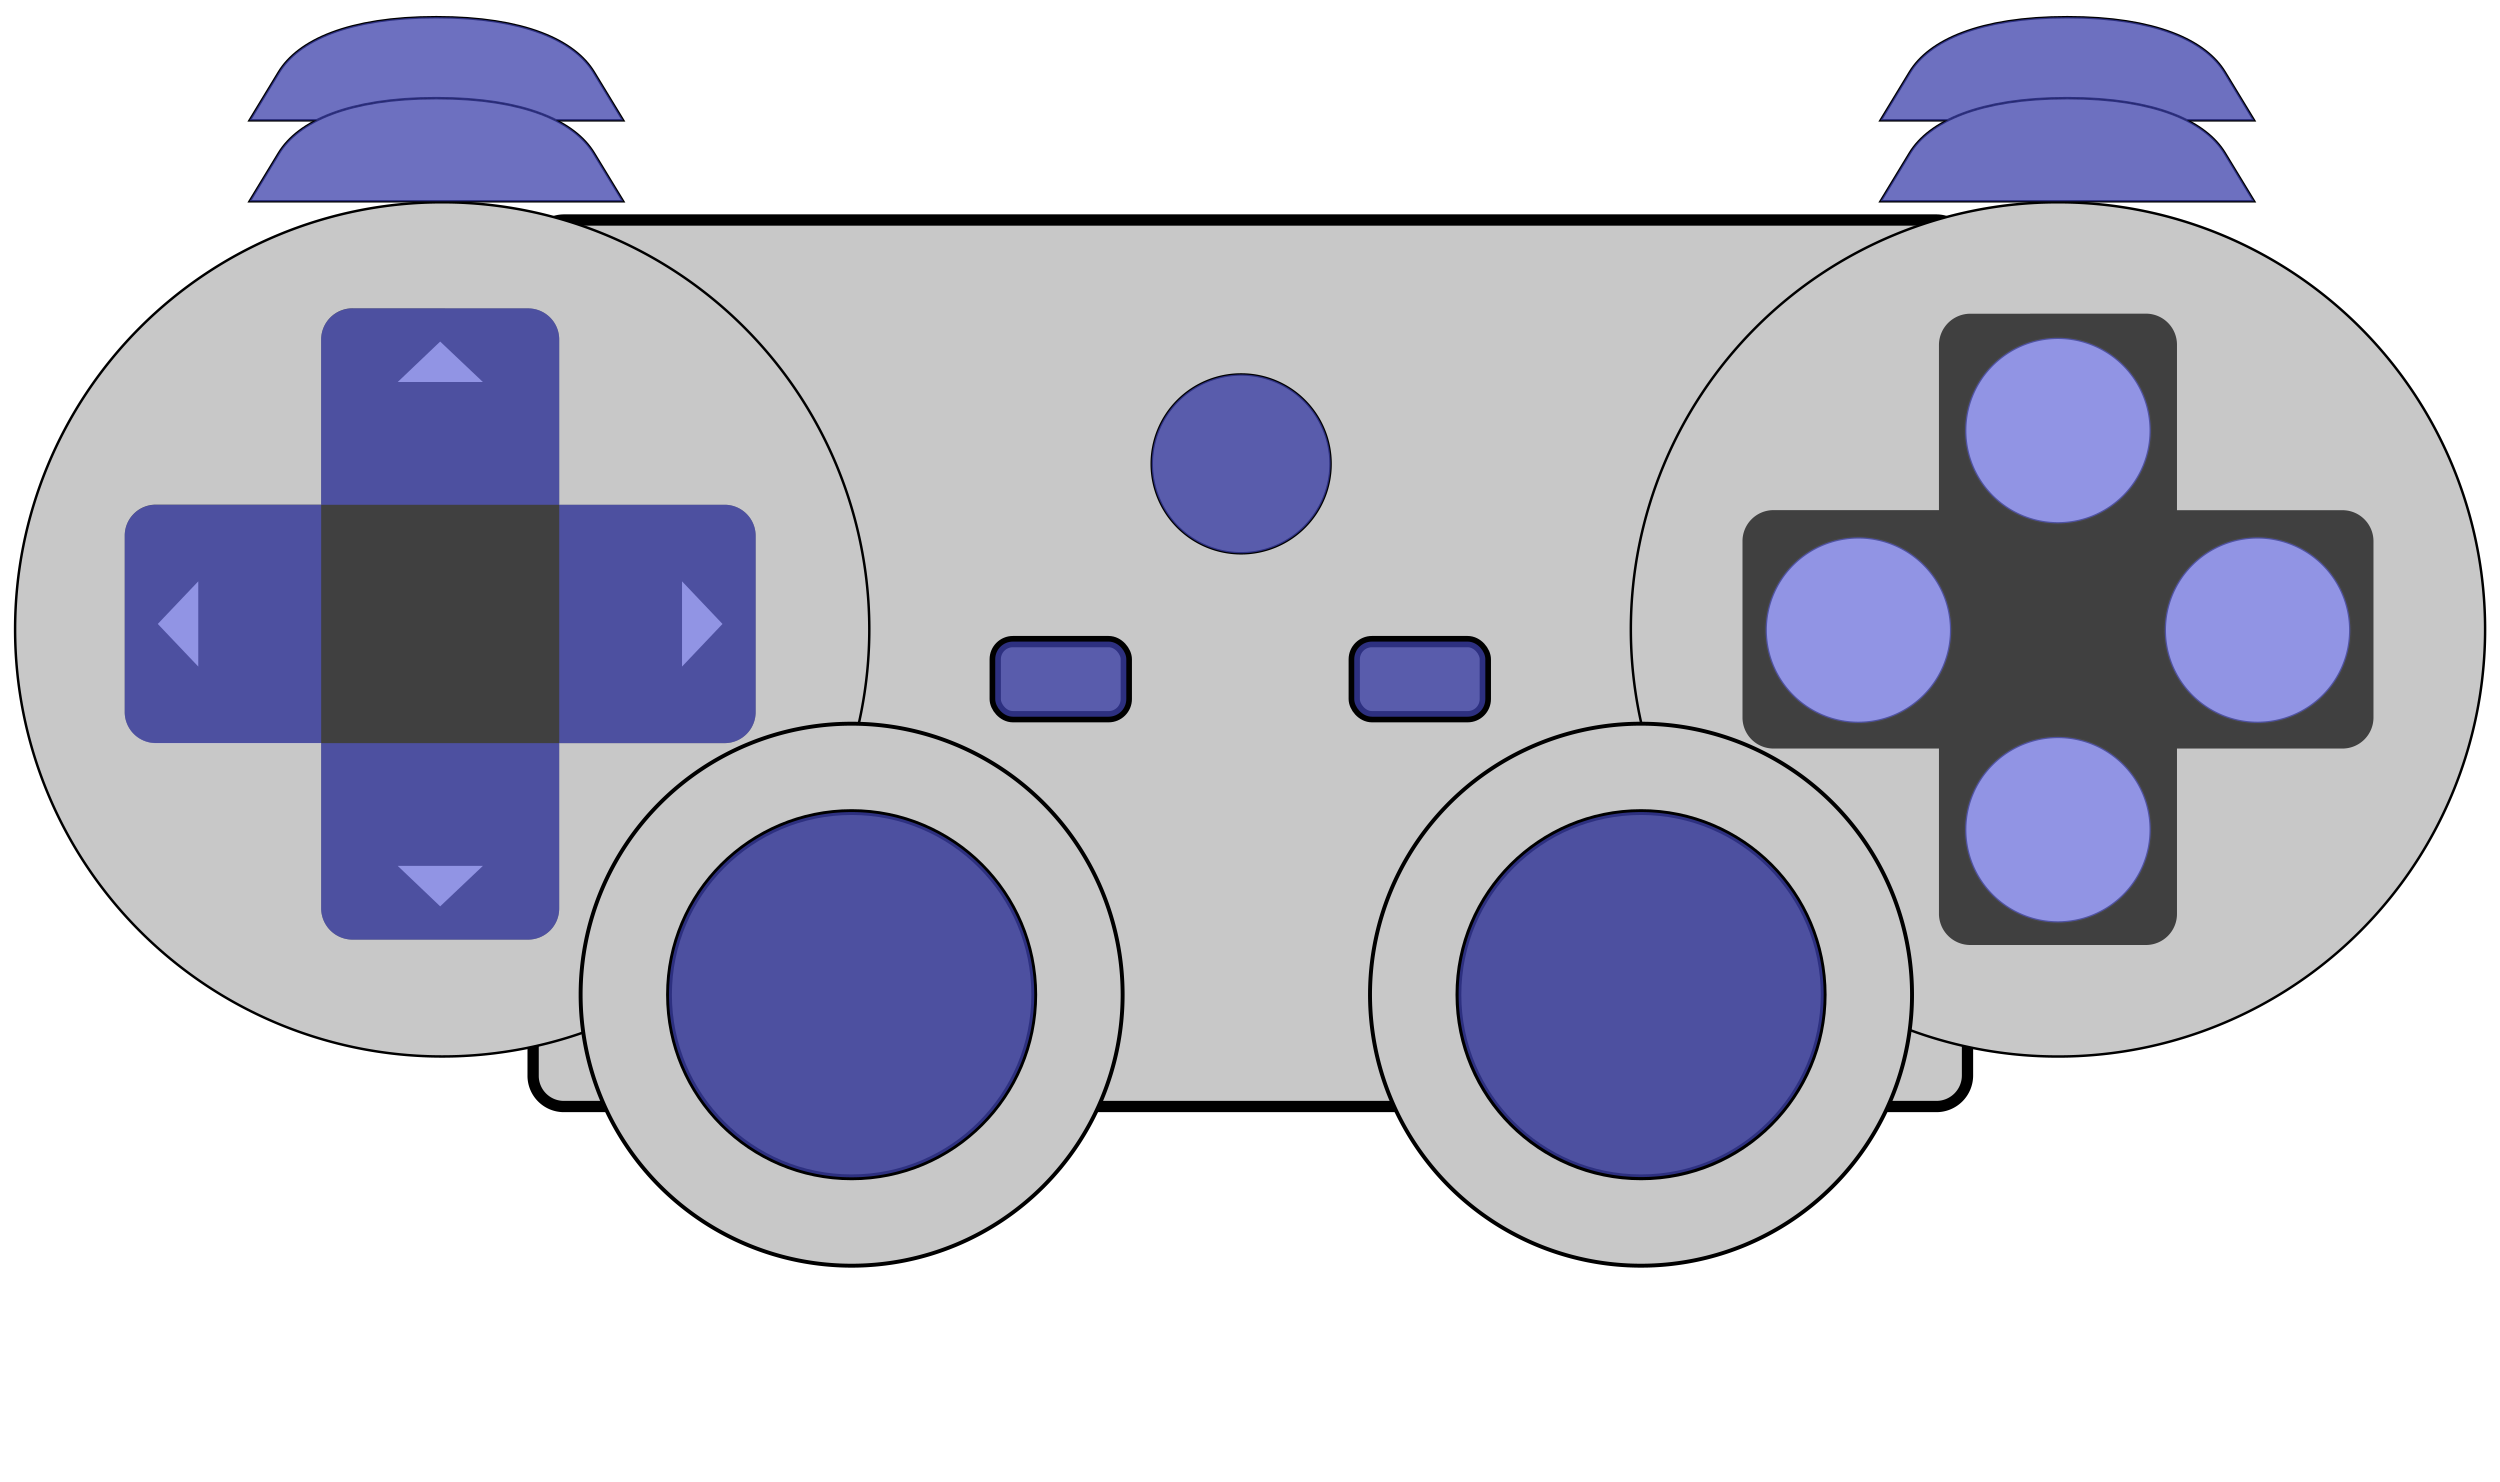 <svg id="standard" xmlns="http://www.w3.org/2000/svg" viewBox="0 0 1000 592.98"><defs><style>.cls-1,.cls-2,.cls-4,.cls-5,.cls-9{fill:#c8c8c8;}.cls-1,.cls-10,.cls-3,.cls-4,.cls-5,.cls-7,.cls-8{stroke:#000;}.cls-1,.cls-10,.cls-4,.cls-5,.cls-7,.cls-8,.cls-9{stroke-linecap:round;stroke-linejoin:round;}.cls-1,.cls-7{stroke-width:4.51px;}.cls-1,.cls-11,.cls-2,.cls-3,.cls-4,.cls-5,.cls-6,.cls-8,.cls-9{fill-rule:evenodd;}.cls-3{fill:gray;}.cls-4{stroke-width:0.99px;}.cls-5{stroke-width:1.57px;}.cls-10,.cls-6{fill:#404040;}.cls-7,.cls-8{fill:#595959;}.cls-9{stroke:#454545;}.cls-10{stroke-width:2.32px;}.cls-11,.cls-12{fill:#5b60ff;opacity:0.5;}</style></defs><title>standard_gamepad</title><g id="gamepad"><path id="rect3225" class="cls-1" d="M225.64,88a12.41,12.41,0,0,0-12.39,12.54V430.22a12.29,12.29,0,0,0,12.39,12.39H774.47A12.42,12.42,0,0,0,787,430.22V100.53A12.54,12.54,0,0,0,774.47,88Z"/><path id="rect3318" class="cls-2" d="M254.14,116.34H746a12.29,12.29,0,0,1,12.49,12.08V412.9A12.29,12.29,0,0,1,746,425H254.14a12.29,12.29,0,0,1-12.49-12.08V128.42A12.29,12.29,0,0,1,254.14,116.34Z"/><g id="g2962"><path id="path3234" class="cls-3" d="M99.85,48.13h149.4L237.54,28.88c-7.68-12.62-27.63-22-63-22s-55.31,9.37-63,22Z"/><path id="path3234-9" class="cls-3" d="M99.85,80.51h149.4L237.54,61.26c-7.68-12.62-27.63-22-63-22s-55.31,9.37-63,22Z"/></g><path id="path2416" class="cls-4" d="M347.72,251.75A170.84,170.84,0,1,1,176.88,80.91,170.84,170.84,0,0,1,347.72,251.75Z"/><path id="path3208" class="cls-5" d="M449.05,397.88a108.4,108.4,0,1,1-108.4-108.4A108.4,108.4,0,0,1,449.05,397.88Z"/><g id="g2962-4"><path id="path3234-1" class="cls-3" d="M752.23,48.13H901.62l-11.7-19.25c-7.68-12.62-27.64-22-63-22s-55.32,9.37-63,22Z"/><path id="path3234-9-9" class="cls-3" d="M752.23,80.51H901.62l-11.7-19.25c-7.68-12.62-27.64-22-63-22s-55.32,9.37-63,22Z"/></g><path id="path3221" class="cls-4" d="M652.34,251.75A170.85,170.85,0,1,0,823.19,80.91,170.85,170.85,0,0,0,652.34,251.75Z"/><path id="path3219" class="cls-6" d="M788.12,125.49A12.55,12.55,0,0,0,775.58,138v66.05H709.39A12.41,12.41,0,0,0,697,216.61v70.28a12.41,12.41,0,0,0,12.39,12.53h66.19v66.06A12.54,12.54,0,0,0,788.12,378h70.27a12.41,12.41,0,0,0,12.4-12.53V299.42H937a12.41,12.41,0,0,0,12.39-12.53V216.61A12.41,12.41,0,0,0,937,204.08H870.79V138a12.42,12.42,0,0,0-12.4-12.54Z"/><rect id="rect3236" class="cls-7" x="398.09" y="256.64" width="52.43" height="30.04" rx="7.07"/><path id="path3242" class="cls-8" d="M532.22,185.55a35.76,35.76,0,1,1-35.76-35.76A35.76,35.76,0,0,1,532.22,185.55Z"/><path id="path3244" class="cls-9" d="M860.3,172.22a37.12,37.12,0,1,1-37.11-37.11A37.12,37.12,0,0,1,860.3,172.22Z"/><path id="path3246" class="cls-9" d="M860.3,331.87a37.12,37.12,0,1,1-37.11-37.11A37.11,37.11,0,0,1,860.3,331.87Z"/><path id="path3248" class="cls-9" d="M865.9,252.05A37.11,37.11,0,1,1,903,289.16,37.11,37.11,0,0,1,865.9,252.05Z"/><path id="path3250" class="cls-9" d="M706.25,252.05a37.11,37.11,0,1,1,37.11,37.11A37.11,37.11,0,0,1,706.25,252.05Z"/><path id="rect3214" class="cls-6" d="M141,123.32a12.53,12.53,0,0,0-12.54,12.54v66H62.28a12.41,12.41,0,0,0-12.39,12.53v70.28a12.41,12.41,0,0,0,12.39,12.53h66.19V363.3A12.54,12.54,0,0,0,141,375.84h70.27a12.43,12.43,0,0,0,12.4-12.54V297.25h66.19a12.41,12.41,0,0,0,12.39-12.53V214.44a12.41,12.41,0,0,0-12.39-12.53H223.68v-66a12.42,12.42,0,0,0-12.4-12.54Z"/><path id="path3289" class="cls-5" d="M764.81,397.88a108.4,108.4,0,1,1-108.39-108.4A108.39,108.39,0,0,1,764.81,397.88Z"/><g id="g3289"><path id="path3273" class="cls-2" d="M176.07,136.62l-17,16.19h34.1Z"/><path id="path3295" class="cls-2" d="M176.07,362.54l-17-16.2h34.1Z"/><path id="path3303" class="cls-2" d="M289,249.58l-16.19-17.05v34.1Z"/><path id="path3305" class="cls-2" d="M63.11,249.58l16.2-17.05v34.1Z"/></g><rect id="rect3236-7" class="cls-7" x="541.7" y="256.64" width="52.43" height="30.04" rx="7.07"/></g><g id="axes"><circle id="right" class="cls-10" cx="656.42" cy="397.88" r="73.05"/><circle id="left" class="cls-10" cx="340.65" cy="397.88" r="73.05"/></g><g id="buttons"><path id="_16" data-name="16" class="cls-11" d="M532.22,185.55a35.76,35.76,0,1,1-35.76-35.76A35.76,35.76,0,0,1,532.22,185.55Z"/><path id="_15" data-name="15" class="cls-11" d="M223.68,297.25h66.19a12.41,12.41,0,0,0,12.39-12.53V214.44a12.41,12.41,0,0,0-12.39-12.53H223.68Z"/><path id="_14" data-name="14" class="cls-11" d="M128.47,201.91H62.28a12.41,12.41,0,0,0-12.39,12.53v70.28a12.41,12.41,0,0,0,12.39,12.53h66.19Z"/><path id="_13" data-name="13" class="cls-11" d="M128.47,297.25V363.3A12.54,12.54,0,0,0,141,375.84h70.27a12.43,12.43,0,0,0,12.4-12.54V297.25Z"/><path id="_12" data-name="12" class="cls-11" d="M223.68,201.91v-66a12.42,12.42,0,0,0-12.4-12.54H141a12.53,12.53,0,0,0-12.54,12.54v66Z"/><path id="_11" data-name="11" class="cls-11" d="M729.46,397.88a73,73,0,1,1-73-73.05A73,73,0,0,1,729.46,397.88Z"/><path id="_10" data-name="10" class="cls-11" d="M413.7,397.88a73.05,73.05,0,1,1-73.05-73.05A73,73,0,0,1,413.7,397.88Z"/><rect id="_9" data-name="9" class="cls-12" x="541.7" y="256.64" width="52.43" height="30.04" rx="7.07"/><rect id="_8" data-name="8" class="cls-12" x="398.09" y="256.64" width="52.43" height="30.04" rx="7.07"/><path id="_7" data-name="7" class="cls-11" d="M826.93,39.27c21.29,0,37,3.4,47.79,8.86h26.9l-11.7-19.25c-7.68-12.62-27.64-22-63-22s-55.32,9.37-63,22L752.23,48.13h26.9C789.94,42.67,805.64,39.27,826.93,39.27Z"/><path id="_6" data-name="6" class="cls-11" d="M174.55,39.27c21.29,0,37,3.4,47.79,8.86h26.91L237.54,28.88c-7.68-12.62-27.63-22-63-22s-55.32,9.37-63,22L99.85,48.13h26.91C137.56,42.67,153.26,39.27,174.55,39.27Z"/><path id="_5" data-name="5" class="cls-11" d="M752.23,80.51H901.62l-11.7-19.25c-7.68-12.62-27.64-22-63-22s-55.32,9.37-63,22Z"/><path id="_4" data-name="4" class="cls-11" d="M99.85,80.51h149.4L237.54,61.26c-7.68-12.62-27.63-22-63-22s-55.31,9.37-63,22Z"/><path id="_3" data-name="3" class="cls-11" d="M860.3,172.22a37.12,37.12,0,1,1-37.11-37.11A37.12,37.12,0,0,1,860.3,172.22Z"/><path id="_2" data-name="2" class="cls-11" d="M706.25,252.05a37.11,37.11,0,1,1,37.11,37.11A37.11,37.11,0,0,1,706.25,252.05Z"/><path id="_1" data-name="1" class="cls-11" d="M865.9,252.05A37.11,37.11,0,1,1,903,289.16,37.11,37.11,0,0,1,865.9,252.05Z"/><path id="_0" data-name="0" class="cls-11" d="M860.3,331.87a37.12,37.12,0,1,1-37.11-37.11A37.11,37.11,0,0,1,860.3,331.87Z"/></g></svg>